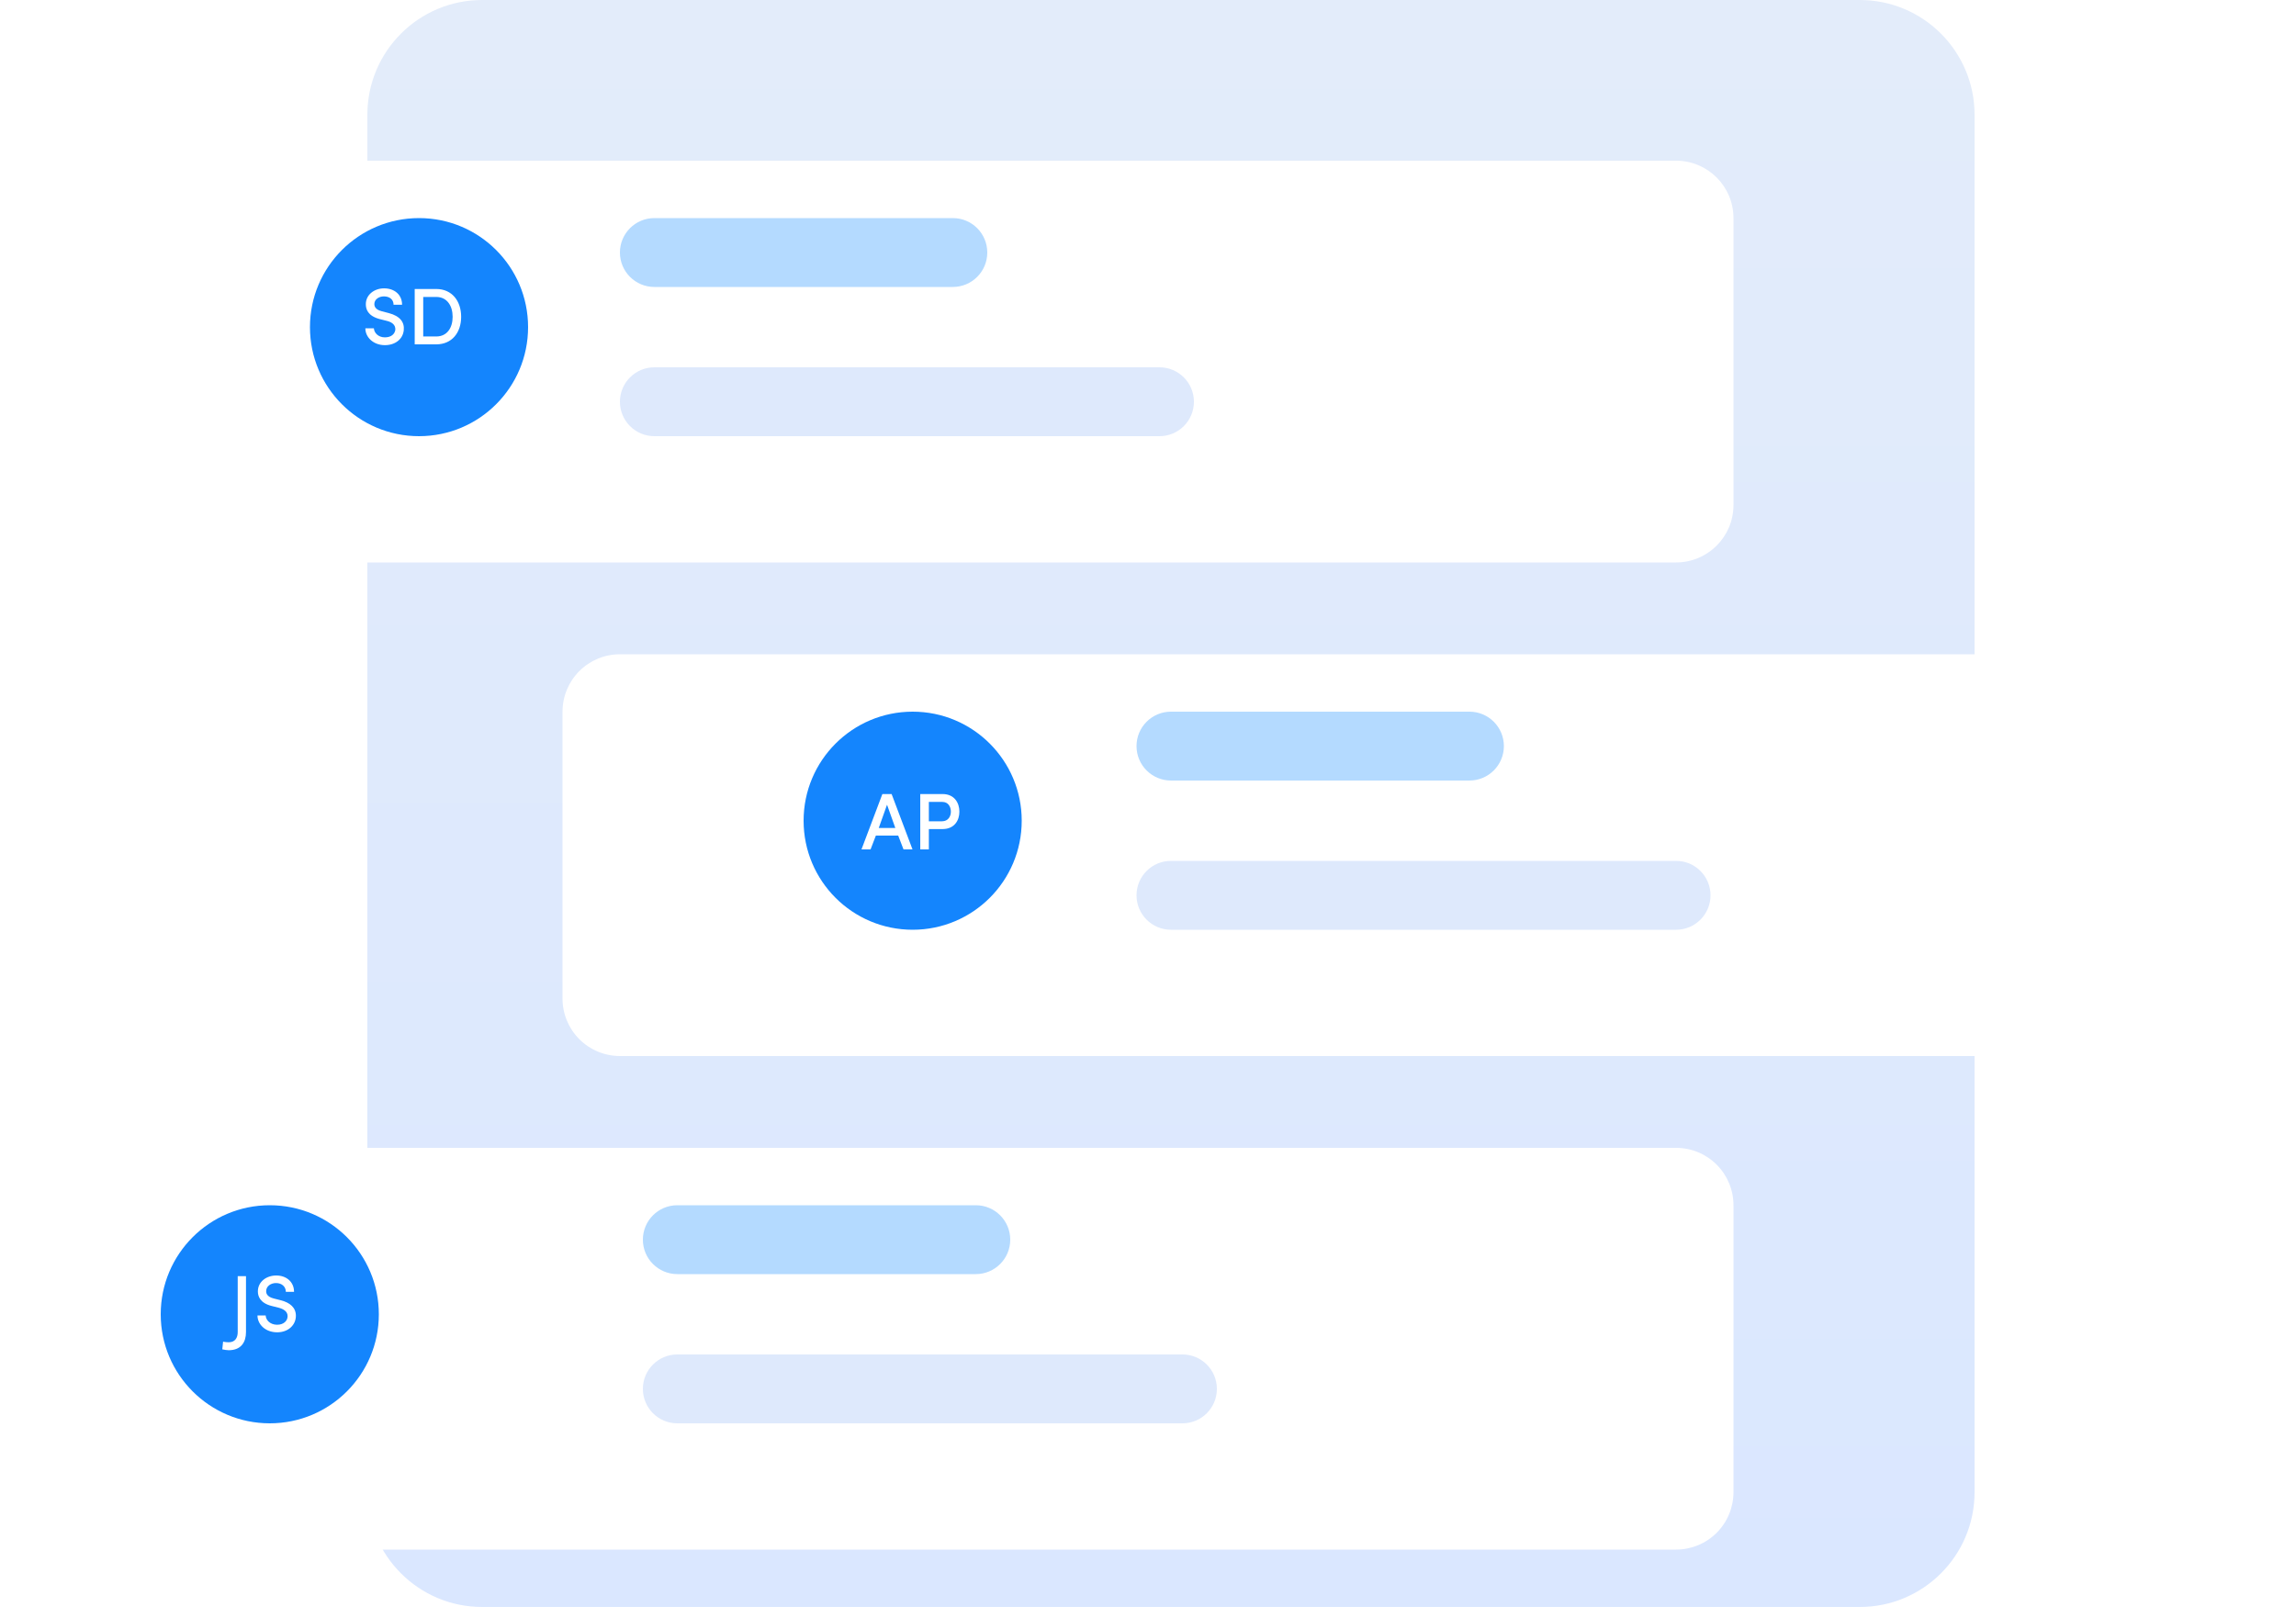 <svg width="200" height="141" viewBox="0 0 200 141" fill="none" xmlns="http://www.w3.org/2000/svg">
<path d="M162 0H42C36.477 0 32 4.477 32 10V130C32 135.523 36.477 140 42 140H162C167.523 140 172 135.523 172 130V10C172 4.477 167.523 0 162 0Z" fill="url(#paint0_linear_1_154)"/>
<g filter="url(#filter0_d_1_154)">
<path d="M54 54H189C190.326 54 191.598 54.527 192.536 55.465C193.473 56.402 194 57.674 194 59V84C194 85.326 193.473 86.598 192.536 87.535C191.598 88.473 190.326 89 189 89H54C52.674 89 51.402 88.473 50.465 87.535C49.527 86.598 49 85.326 49 84V59C49 57.674 49.527 56.402 50.465 55.465C51.402 54.527 52.674 54 54 54V54Z" fill="white"/>
</g>
<path d="M128 62H102C100.343 62 99 63.343 99 65C99 66.657 100.343 68 102 68H128C129.657 68 131 66.657 131 65C131 63.343 129.657 62 128 62Z" fill="#B4DAFF"/>
<path d="M146 75H102C100.343 75 99 76.343 99 78C99 79.657 100.343 81 102 81H146C147.657 81 149 79.657 149 78C149 76.343 147.657 75 146 75Z" fill="#DEE9FC"/>
<path d="M79.5 81C84.747 81 89 76.747 89 71.5C89 66.253 84.747 62 79.5 62C74.253 62 70 66.253 70 71.5C70 76.747 74.253 81 79.5 81Z" fill="#1485FD"/>
<path d="M78.703 74H79.487L77.667 69.177H76.862L75.042 74H75.833L76.295 72.796H78.241L78.703 74ZM77.268 70.108L77.989 72.131H76.547L77.268 70.108ZM82.087 69.863C82.612 69.863 82.829 70.304 82.829 70.71C82.829 71.123 82.591 71.55 82.059 71.55H80.911V69.863H82.087ZM80.162 74H80.911V72.229H82.101C83.137 72.229 83.571 71.473 83.571 70.71C83.571 69.947 83.137 69.177 82.101 69.177H80.162V74Z" fill="white"/>
<g filter="url(#filter1_d_1_154)">
<path d="M11 97H146C147.326 97 148.598 97.527 149.536 98.465C150.473 99.402 151 100.674 151 102V127C151 128.326 150.473 129.598 149.536 130.536C148.598 131.473 147.326 132 146 132H11C9.674 132 8.402 131.473 7.464 130.536C6.527 129.598 6 128.326 6 127V102C6 100.674 6.527 99.402 7.464 98.465C8.402 97.527 9.674 97 11 97V97Z" fill="white"/>
</g>
<path d="M85 105H59C57.343 105 56 106.343 56 108C56 109.657 57.343 111 59 111H85C86.657 111 88 109.657 88 108C88 106.343 86.657 105 85 105Z" fill="#B4DAFF"/>
<path d="M103 118H59C57.343 118 56 119.343 56 121C56 122.657 57.343 124 59 124H103C104.657 124 106 122.657 106 121C106 119.343 104.657 118 103 118Z" fill="#DEE9FC"/>
<path d="M23.5 124C28.747 124 33 119.747 33 114.5C33 109.253 28.747 105 23.5 105C18.253 105 14 109.253 14 114.5C14 119.747 18.253 124 23.5 124Z" fill="#1485FD"/>
<path d="M19.923 117.631C21.015 117.631 21.428 116.91 21.428 116.056V111.177H20.707V116.056C20.707 116.532 20.49 116.938 19.923 116.938C19.867 116.938 19.552 116.924 19.433 116.882L19.363 117.554C19.545 117.596 19.79 117.631 19.923 117.631ZM24.143 116.07C25.116 116.07 25.774 115.433 25.774 114.628C25.774 113.921 25.263 113.48 24.451 113.277L23.842 113.123C23.233 112.969 23.184 112.647 23.184 112.493C23.184 112.052 23.59 111.779 24.045 111.779C24.542 111.779 24.899 112.087 24.899 112.542H25.613C25.613 111.667 24.934 111.121 24.066 111.121C23.212 111.121 22.463 111.66 22.463 112.507C22.463 112.906 22.631 113.515 23.66 113.774L24.276 113.928C24.668 114.033 25.053 114.236 25.053 114.663C25.053 115.062 24.717 115.412 24.143 115.412C23.541 115.412 23.156 115.013 23.142 114.6H22.428C22.428 115.377 23.114 116.07 24.143 116.07Z" fill="white"/>
<g filter="url(#filter2_d_1_154)">
<path d="M146 11H11C8.239 11 6 13.239 6 16V41C6 43.761 8.239 46 11 46H146C148.761 46 151 43.761 151 41V16C151 13.239 148.761 11 146 11Z" fill="white"/>
</g>
<path d="M83 19H57C55.343 19 54 20.343 54 22C54 23.657 55.343 25 57 25H83C84.657 25 86 23.657 86 22C86 20.343 84.657 19 83 19Z" fill="#B4DAFF"/>
<path d="M101 32H57C55.343 32 54 33.343 54 35C54 36.657 55.343 38 57 38H101C102.657 38 104 36.657 104 35C104 33.343 102.657 32 101 32Z" fill="#DEE9FC"/>
<path d="M36.5 38C41.747 38 46 33.747 46 28.5C46 23.253 41.747 19 36.5 19C31.253 19 27 23.253 27 28.5C27 33.747 31.253 38 36.5 38Z" fill="#1485FD"/>
<path d="M31.825 28.6C31.825 29.384 32.525 30.07 33.526 30.07C34.443 30.07 35.094 29.531 35.171 28.775C35.248 28.075 34.849 27.536 33.869 27.277L33.253 27.116C32.679 26.969 32.609 26.675 32.609 26.486C32.609 26.094 32.994 25.821 33.442 25.821C33.946 25.821 34.282 26.101 34.282 26.549H35.024C35.024 25.667 34.352 25.121 33.456 25.121C32.609 25.121 31.867 25.674 31.867 26.5C31.867 26.927 32.028 27.515 33.064 27.795L33.673 27.949C34.121 28.054 34.464 28.285 34.436 28.733C34.387 29.09 34.093 29.391 33.526 29.391C32.945 29.391 32.588 28.992 32.567 28.6H31.825ZM36.866 25.87H38C38.945 25.87 39.428 26.647 39.428 27.599C39.428 28.558 38.945 29.314 38 29.314H36.866V25.87ZM38 30C39.372 30 40.17 28.971 40.17 27.599C40.17 26.227 39.372 25.177 38 25.177H36.124V30H38Z" fill="white"/>
<defs>
<filter id="filter0_d_1_154" x="43" y="51" width="157" height="47" filterUnits="userSpaceOnUse" color-interpolation-filters="sRGB">
<feFlood flood-opacity="0" result="BackgroundImageFix"/>
<feColorMatrix in="SourceAlpha" type="matrix" values="0 0 0 0 0 0 0 0 0 0 0 0 0 0 0 0 0 0 127 0" result="hardAlpha"/>
<feOffset dy="3"/>
<feGaussianBlur stdDeviation="3"/>
<feColorMatrix type="matrix" values="0 0 0 0 0 0 0 0 0 0 0 0 0 0 0 0 0 0 0.161 0"/>
<feBlend mode="normal" in2="BackgroundImageFix" result="effect1_dropShadow_1_154"/>
<feBlend mode="normal" in="SourceGraphic" in2="effect1_dropShadow_1_154" result="shape"/>
</filter>
<filter id="filter1_d_1_154" x="0" y="94" width="157" height="47" filterUnits="userSpaceOnUse" color-interpolation-filters="sRGB">
<feFlood flood-opacity="0" result="BackgroundImageFix"/>
<feColorMatrix in="SourceAlpha" type="matrix" values="0 0 0 0 0 0 0 0 0 0 0 0 0 0 0 0 0 0 127 0" result="hardAlpha"/>
<feOffset dy="3"/>
<feGaussianBlur stdDeviation="3"/>
<feColorMatrix type="matrix" values="0 0 0 0 0 0 0 0 0 0 0 0 0 0 0 0 0 0 0.161 0"/>
<feBlend mode="normal" in2="BackgroundImageFix" result="effect1_dropShadow_1_154"/>
<feBlend mode="normal" in="SourceGraphic" in2="effect1_dropShadow_1_154" result="shape"/>
</filter>
<filter id="filter2_d_1_154" x="0" y="8" width="157" height="47" filterUnits="userSpaceOnUse" color-interpolation-filters="sRGB">
<feFlood flood-opacity="0" result="BackgroundImageFix"/>
<feColorMatrix in="SourceAlpha" type="matrix" values="0 0 0 0 0 0 0 0 0 0 0 0 0 0 0 0 0 0 127 0" result="hardAlpha"/>
<feOffset dy="3"/>
<feGaussianBlur stdDeviation="3"/>
<feColorMatrix type="matrix" values="0 0 0 0 0 0 0 0 0 0 0 0 0 0 0 0 0 0 0.161 0"/>
<feBlend mode="normal" in2="BackgroundImageFix" result="effect1_dropShadow_1_154"/>
<feBlend mode="normal" in="SourceGraphic" in2="effect1_dropShadow_1_154" result="shape"/>
</filter>
<linearGradient id="paint0_linear_1_154" x1="102" y1="0" x2="102" y2="140" gradientUnits="userSpaceOnUse">
<stop stop-color="#E3ECFA"/>
<stop offset="1" stop-color="#DAE7FF"/>
</linearGradient>
</defs>
</svg>
